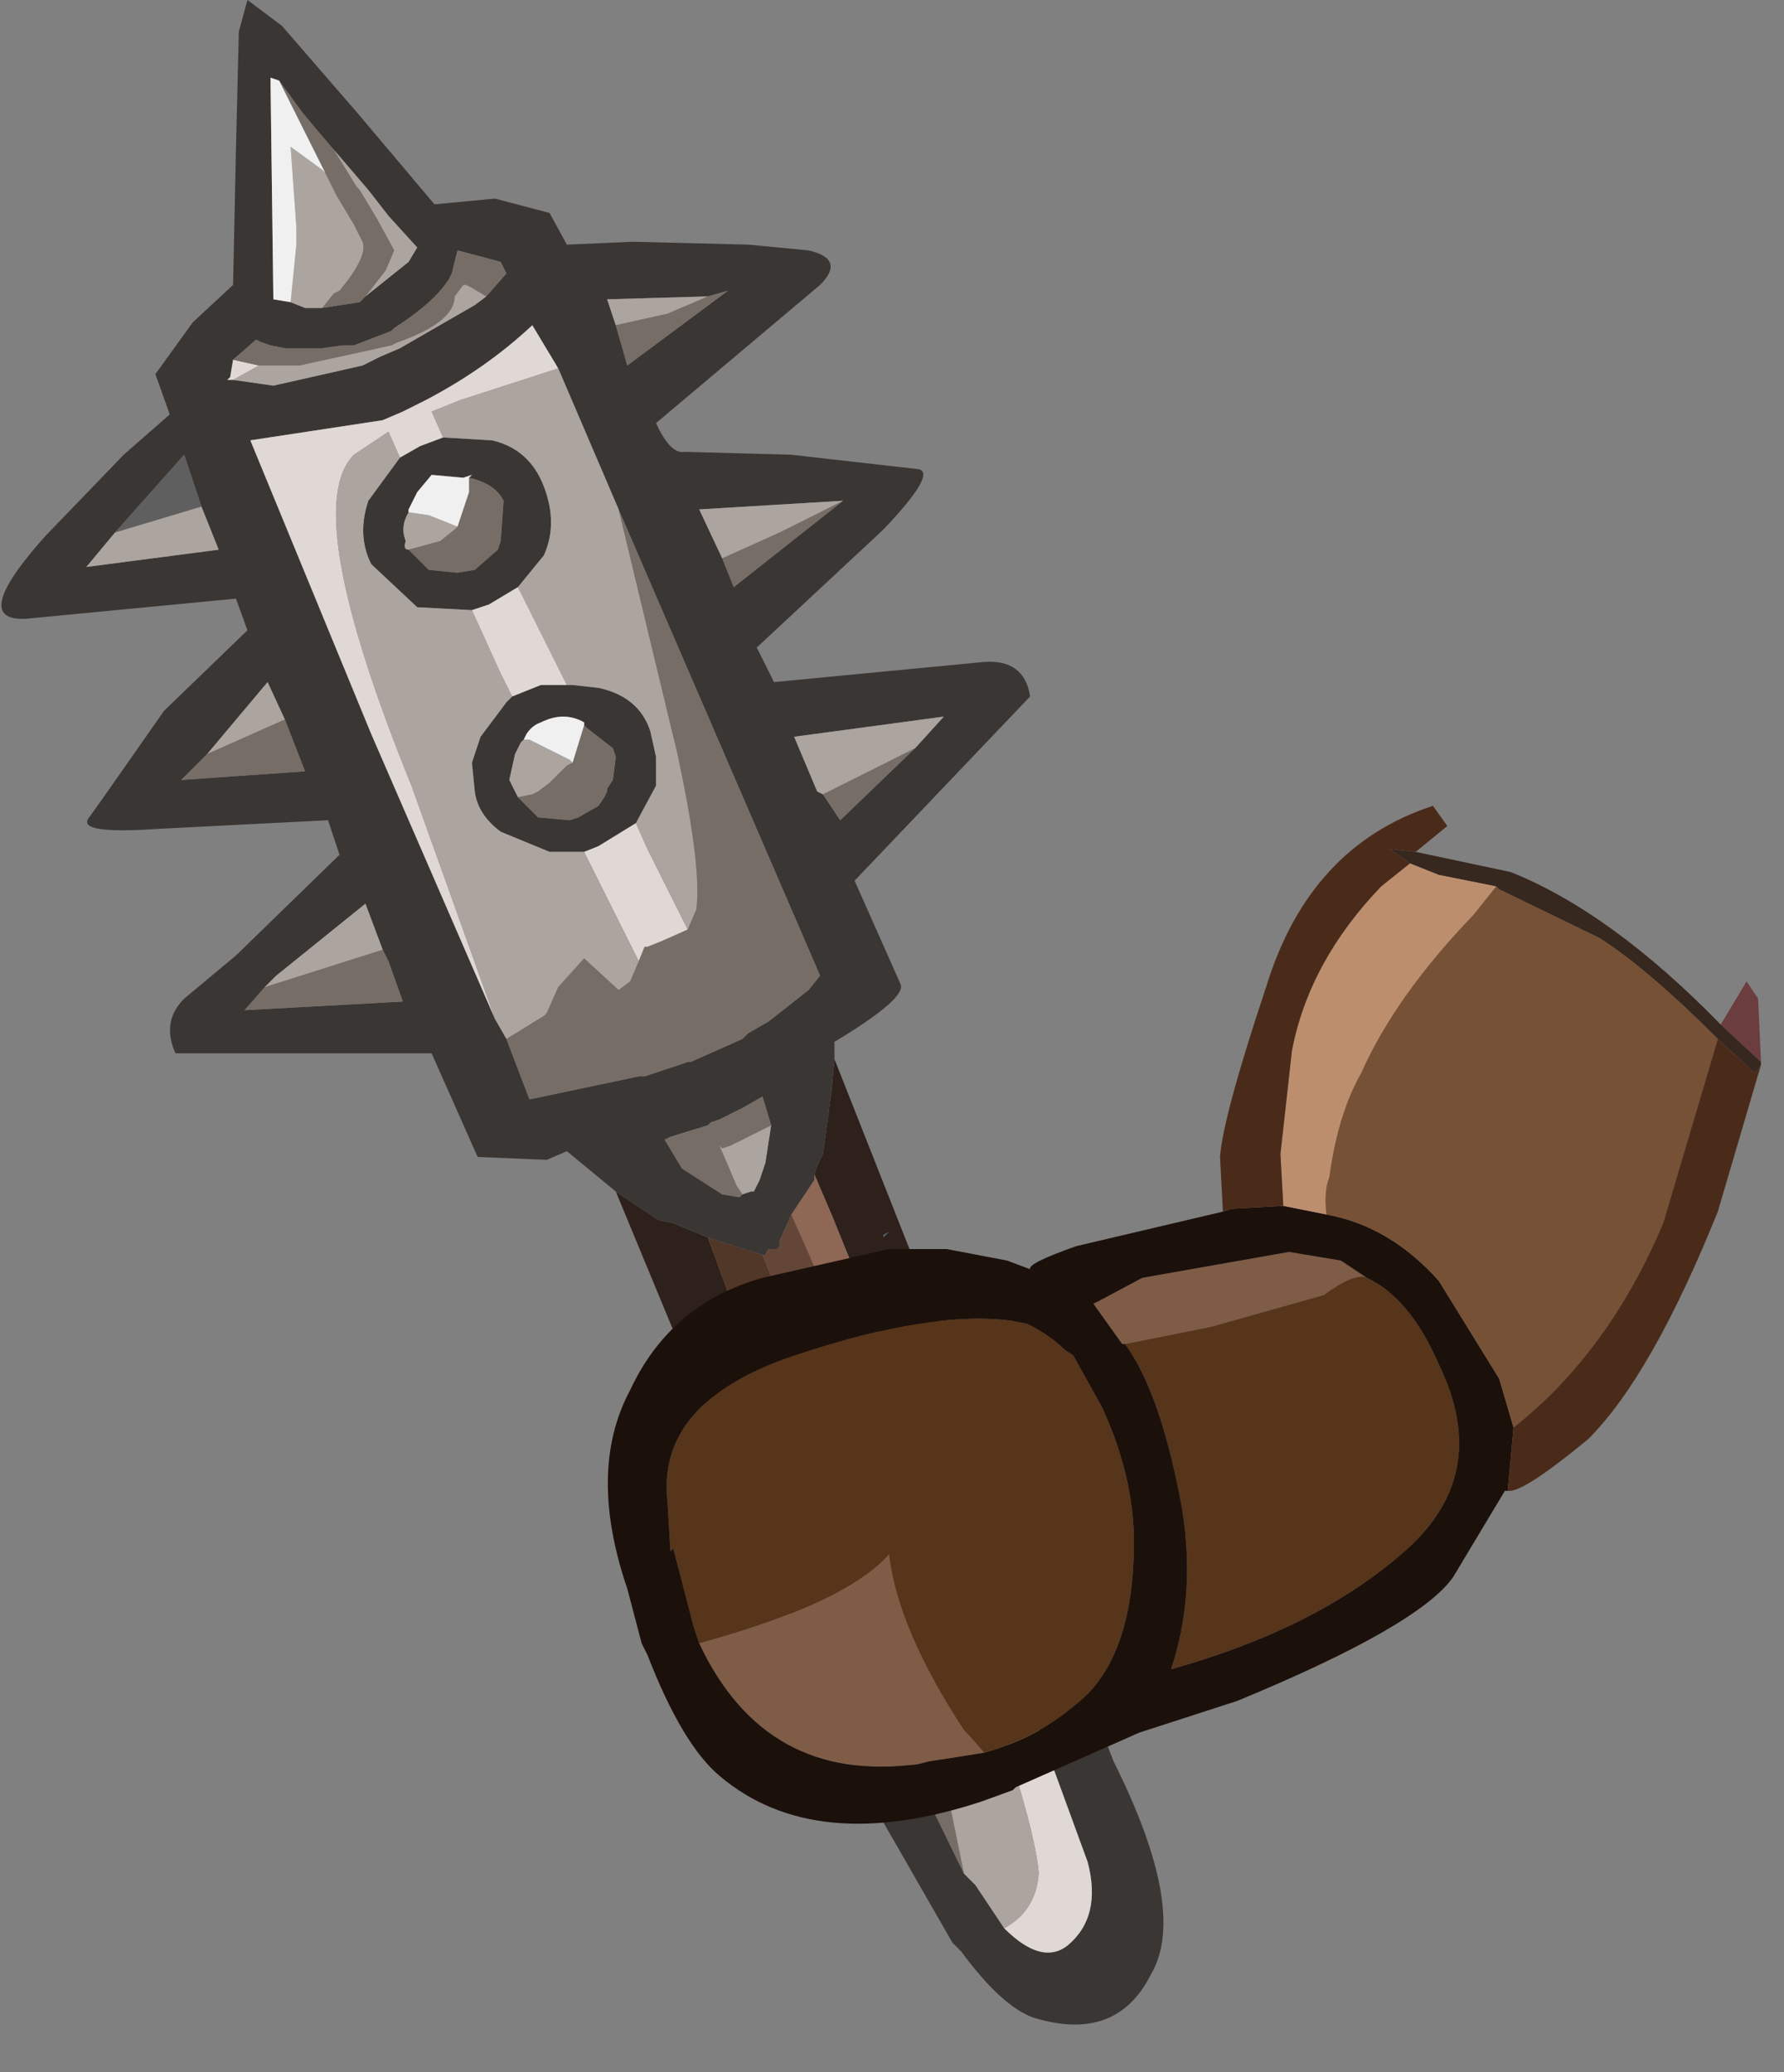 <?xml version="1.0" encoding="utf-8"?>
<svg version="1.1" id="Layer_1"
xmlns="http://www.w3.org/2000/svg"
xmlns:xlink="http://www.w3.org/1999/xlink"
xmlns:author="http://www.sothink.com"
width="31px" height="36px"
xml:space="preserve">
<rect width="100%" height="100%" fill="#808080" stroke="none"/>
<g id="1241" transform="matrix(1, 0, 0, 1, 4.6, 9.65)">
<path style="fill:#2E201B;fill-opacity:1" d="M9.9,17.85L10.75 20L10 20.35L9.85 20.1L6.1 11.05L6.85 11.55L7.1 11.6L7.7 11.85L9.9 17.85M13,19.15L12.55 18.1L9.85 11.45L9.55 10.75L9.6 10.6L9.7 10.4L9.85 9.3L9.9 8.75L13.95 19L13 19.15" />
<path style="fill:#513727;fill-opacity:1" d="M7.7,11.85L8.65 12.15L10.55 16.95L11.4 19.65L10.8 19.95L10.75 20L9.9 17.85L7.7 11.85" />
<path style="fill:#8E6755;fill-opacity:1" d="M9.15,11.45L9.55 10.85L9.55 10.75L9.85 11.45L12.55 18.1L13 19.15L12.35 19.3Q11.25 16.15 9.15 11.45" />
<path style="fill:#3A3634;fill-opacity:1" d="M0.7,-4.3L1 -4.3L1.65 -4.4L1.75 -4.5L2.5 -5.1L2.65 -5.35L2.15 -5.9L1.8 -6.35L1.2 -7.05L0.9 -7.4L0.65 -7.7L0.25 -8.25L0.1 -8.3L0.15 -4.45L0.45 -4.4L0.7 -4.3M9.85,9.3L9.7 10.4L9.6 10.6L9.55 10.75L9.55 10.85L9.15 11.45L8.95 11.9L8.95 12L8.9 12.05L8.75 12.05L8.7 12.15L8.65 12.15L7.7 11.85L7.1 11.6L6.85 11.55L6.1 11.05L5.25 10.35L4.9 10.5L3.7 10.45L2.9 8.65L-1.55 8.65Q-1.8 8.1 -1.4 7.7L-0.5 6.95L1.3 5.2L1.1 4.6L-1.85 4.75Q-3.3 4.85 -3.05 4.55L-2.8 4.2L-1.75 2.7L-0.3 1.3L-0.5 0.75L-4.15 1.1Q-5.15 1.15 -3.8 -0.35L-2.45 -1.75L-1.65 -2.45L-1.9 -3.15L-1.25 -4.05L-0.55 -4.7L-0.5 -7.05L-0.45 -9.1L-0.3 -9.65L0.3 -9.2L1.6 -7.7L2.95 -6.1L4 -6.2L4.95 -5.95L5.25 -5.4L6.4 -5.45L8.4 -5.4L9.45 -5.3Q10.1 -5.15 9.65 -4.7L6.8 -2.3Q7.05 -1.75 7.3 -1.8L9.15 -1.75L11.35 -1.5Q11.7 -1.45 10.75 -0.45L8.55 1.6L8.85 2.2L12.5 1.85Q13.2 1.8 13.3 2.45L10.25 5.65L11.05 7.45Q11.15 7.7 9.9 8.45L9.9 8.75L9.85 9.3M10.75,20L10.8 19.95L11.4 19.65L12.35 19.3L13 19.15L13.95 19L14.4 20.05L14.75 20.95Q16.05 23.55 15.4 24.65Q14.8 25.85 13.35 25.4Q12.8 25.2 12.1 24.25L11.95 24.1L10.4 21.4L10 20.35L10.75 20M-0.6,-3.1L-0.65 -3.05L-0.55 -3.05L0.15 -2.95L1.7 -3.3L2 -3.45L2.35 -3.6L3.65 -4.35L3.85 -4.5L4.2 -4.9L4.1 -5.1L3.35 -5.3L3.25 -4.9L3.2 -4.8Q2.95 -4.4 2.25 -3.95L2.2 -3.9L1.55 -3.65L1.35 -3.65L1 -3.6L0.35 -3.6L0.1 -3.65L-0.05 -3.7L-0.15 -3.75L-0.55 -3.4L-0.6 -3.1M2.45,-0.25Q2.4 -0.1 2.5 -0.1L2.85 0.25L3.35 0.3L3.65 0.25L4.05 -0.1L4.1 -0.25L4.15 -0.95Q4 -1.25 3.55 -1.35L3.6 -1.4L3.45 -1.35L2.9 -1.4L2.65 -1.1L2.5 -0.8L2.5 -0.75Q2.35 -0.5 2.45 -0.25M2.7,-1.9L3.1 -2.05L3.95 -2Q4.6 -1.85 4.85 -1.2Q5.1 -0.55 4.85 0L4.4 0.55L3.9 0.85L3.6 0.95L2.65 0.9L1.85 0.15Q1.6 -0.35 1.8 -0.95L2.35 -1.7L2.7 -1.9M4.6,9.45L6.5 9.05L6.6 9.05L7.35 8.8L7.4 8.8L7.85 8.6L8.3 8.4L8.4 8.3L8.75 8.1L9.45 7.55L9.65 7.3L6.15 -0.8L5.1 -3.25L4.65 -4Q3.85 -3.25 2.8 -2.7L2.4 -2.5L2.05 -2.35L-0.25 -2L1.85 3.1L4 8.05L4.2 8.4L4.6 9.45M5.25,2.25L5.35 2.25L5.8 2.3Q6.5 2.45 6.7 3.05L6.8 3.5L6.8 4L6.45 4.65L5.8 5.05L5.55 5.15L4.95 5.15L4.1 4.8Q3.7 4.5 3.65 4.1L3.6 3.6L3.75 3.15L4.2 2.55L4.3 2.45L4.8 2.25L5.25 2.25M5.95,-4.45L6.1 -4L6.3 -3.3L8.05 -4.6L7.7 -4.5L5.95 -4.45M10.05,-0.95L7.55 -0.8L7.95 0.05L8.15 0.55L10.05 -0.95M10,4.6L11.3 3.35L11.8 2.8L9.2 3.15L9.6 4.1L9.7 4.15L10 4.6M5.55,2.9Q5.2 2.7 4.8 2.9Q4.65 2.95 4.55 3.1L4.5 3.2L4.45 3.25L4.35 3.45L4.25 3.9L4.35 4.1L4.4 4.2L4.75 4.55L5.3 4.6L5.45 4.55L5.8 4.35L5.9 4.2L5.95 4.1L5.95 4.05L6.05 3.9L6.1 3.5L6.05 3.35L5.6 3L5.55 2.95L5.55 2.9M-1.45,3.9L0.7 3.75L0.35 2.85L0.05 2.2L-1 3.45L-1.45 3.9M2.05,6.85L1.75 6.05L0.2 7.3L0 7.5L-0.35 7.9L2.4 7.75L2.15 7.05L2.05 6.85M8.45,11.05L8.5 11.05L8.6 10.85L8.7 10.55L8.8 9.9L8.65 9.4L8.3 9.6L7.9 9.8L7.75 9.85L7.7 9.9L7.05 10.1L6.95 10.15L7.25 10.65L7.95 11.1L8.25 11.15L8.3 11.1L8.45 11.05M11.7,20.7L11.65 20.75L11.2 20.95L12.15 22.9L12.35 23.1L12.85 23.85Q13.5 24.5 13.95 24.15Q14.55 23.65 14.3 22.7L13.35 20.1L12.75 20.25L11.7 20.7M-1.4,-1.75L-2.6 -0.4L-3.1 0.2L-0.8 -0.1L-1.1 -0.85L-1.4 -1.75" />
<path style="fill:#644638;fill-opacity:1" d="M12.35,19.3L11.4 19.65L10.55 16.95L8.65 12.15L8.7 12.15L8.75 12.05L8.9 12.05L8.95 12L8.95 11.9L9.15 11.45Q11.25 16.15 12.35 19.3" />
<path style="fill:#E0D8D4;fill-opacity:1" d="M-0.55,-3.05L-0.65 -3.05L-0.6 -3.1L-0.55 -3.4L-0.1 -3.3L-0.55 -3.05M3.4,-2.7L2.9 -2.5L3.1 -2.05L2.7 -1.9L2.35 -1.7L2.15 -2.15L1.55 -1.75Q0.6 -0.8 2.55 4L4 8.05L1.85 3.1L-0.25 -2L2.05 -2.35L2.4 -2.5L2.8 -2.7Q3.85 -3.25 4.65 -4L5.1 -3.25L3.4 -2.7M6.5,7.05L5.55 5.15L5.8 5.05L6.45 4.65L6.65 5.1L7.35 6.5L6.9 6.7L6.65 6.8L6.6 6.8L6.5 7.05M5.25,2.25L4.8 2.25L4.3 2.45L4.1 2.05L3.6 0.95L3.9 0.85L4.4 0.55L5.25 2.25M13.45,22.9Q13.4 22.2 12.75 20.25L13.35 20.1L14.3 22.7Q14.55 23.65 13.95 24.15Q13.5 24.5 12.85 23.85Q13.4 23.55 13.45 22.9" />
<path style="fill:#ACA49F;fill-opacity:1" d="M2.1,-4.95L2.25 -5.3L1.95 -5.85L1.65 -6.35L1.6 -6.4L1.2 -7.05L1.8 -6.35L2.15 -5.9L2.65 -5.35L2.5 -5.1L1.75 -4.5L2.1 -4.95M1,-4.3L0.7 -4.3L0.45 -4.4L0.55 -5.4L0.55 -5.7L0.45 -7.1L1 -6.7L1.05 -6.65L1.25 -6.25L1.55 -5.75L1.7 -5.45Q1.8 -5.2 1.3 -4.6L1.2 -4.55L1 -4.3M-0.1,-3.3L0.6 -3.3L2.2 -3.65L2.3 -3.7Q3.3 -4.05 3.3 -4.5L3.45 -4.7L3.5 -4.7L3.6 -4.65L3.85 -4.5L3.65 -4.35L2.35 -3.6L2 -3.45L1.7 -3.3L0.15 -2.95L-0.55 -3.05L-0.1 -3.3M2.5,-0.1Q2.4 -0.1 2.45 -0.25Q2.35 -0.5 2.5 -0.75L2.85 -0.7L3.35 -0.5L3.3 -0.45L3.05 -0.25L2.5 -0.1M4.1,2.05L4.3 2.45L4.2 2.55L3.75 3.15L3.6 3.6L3.65 4.1Q3.7 4.5 4.1 4.8L4.95 5.15L5.55 5.15L6.5 7.05L6.35 7.4L6.15 7.55L5.55 7L5.1 7.5L4.9 7.95L4.85 8L4.2 8.4L4 8.05L2.55 4Q0.6 -0.8 1.55 -1.75L2.15 -2.15L2.35 -1.7L1.8 -0.95Q1.6 -0.35 1.85 0.15L2.65 0.9L3.6 0.95L4.1 2.05M4.4,0.55L4.85 0Q5.1 -0.55 4.85 -1.2Q4.6 -1.85 3.95 -2L3.1 -2.05L2.9 -2.5L3.4 -2.7L5.1 -3.25L6.15 -0.8L7.1 3.15L7.15 3.35Q7.6 5.4 7.5 6.15L7.35 6.5L6.65 5.1L6.45 4.65L6.8 4L6.8 3.5L6.7 3.05Q6.5 2.45 5.8 2.3L5.35 2.25L5.25 2.25L4.4 0.55M7.7,-4.5L7 -4.2L6.1 -4L5.95 -4.45L7.7 -4.5M7.55,-0.8L10.05 -0.95L8.95 -0.4L7.95 0.05L7.55 -0.8M9.7,4.15L9.6 4.1L9.2 3.15L11.8 2.8L11.3 3.35L9.7 4.15M4.55,3.2L4.6 3.2L5.3 3.55L5.35 3.6L5.25 3.65L4.95 3.95L4.75 4.1L4.65 4.15L4.4 4.2L4.35 4.1L4.25 3.9L4.35 3.45L4.45 3.25L4.5 3.2L4.55 3.2M-1,3.45L0.05 2.2L0.35 2.85L-1 3.45M0.2,7.3L1.75 6.05L2.05 6.85L0 7.5L0.2 7.3M8.8,9.9L8.7 10.55L8.6 10.85L8.5 11.05L8.45 11.05L8.3 11.1L8.2 10.95L7.9 10.25L7.95 10.3L8.1 10.25L8.5 10.05L8.8 9.9M11.7,20.7L12.75 20.25Q13.4 22.2 13.45 22.9Q13.4 23.55 12.85 23.85L12.35 23.1L12.15 22.9L11.7 20.7M-1.1,-0.85L-0.8 -0.1L-3.1 0.2L-2.6 -0.4L-1.1 -0.85" />
<path style="fill:#766D67;fill-opacity:1" d="M1.75,-4.5L1.65 -4.4L1 -4.3L1.2 -4.55L1.3 -4.6Q1.8 -5.2 1.7 -5.45L1.55 -5.75L1.25 -6.25L1.05 -6.65L0.25 -8.25L0.65 -7.7L0.9 -7.4L1.2 -7.05L1.6 -6.4L1.65 -6.35L1.95 -5.85L2.25 -5.3L2.1 -4.95L1.75 -4.5M3.6,-4.65L3.5 -4.7L3.45 -4.7L3.3 -4.5Q3.3 -4.05 2.3 -3.7L2.2 -3.65L0.6 -3.3L-0.1 -3.3L-0.55 -3.4L-0.15 -3.75L-0.05 -3.7L0.1 -3.65L0.35 -3.6L1 -3.6L1.35 -3.65L1.55 -3.65L2.2 -3.9L2.25 -3.95Q2.95 -4.4 3.2 -4.8L3.25 -4.9L3.35 -5.3L4.1 -5.1L4.2 -4.9L3.85 -4.5L3.6 -4.65M3.05,-0.25L3.3 -0.45L3.35 -0.5L3.55 -1.1L3.55 -1.35Q4 -1.25 4.15 -0.95L4.1 -0.25L4.05 -0.1L3.65 0.25L3.35 0.3L2.85 0.25L2.5 -0.1L3.05 -0.25M6.6,6.8L6.65 6.8L6.9 6.7L7.35 6.5L7.5 6.15Q7.6 5.4 7.15 3.35L7.1 3.15L6.15 -0.8L9.65 7.3L9.45 7.55L8.75 8.1L8.4 8.3L8.3 8.4L7.85 8.6L7.4 8.8L7.35 8.8L6.6 9.05L6.5 9.05L4.6 9.45L4.2 8.4L4.85 8L4.9 7.95L5.1 7.5L5.55 7L6.15 7.55L6.35 7.4L6.5 7.05L6.6 6.8M7,-4.2L7.7 -4.5L8.05 -4.6L6.3 -3.3L6.1 -4L7 -4.2M8.15,0.55L7.95 0.05L8.95 -0.4L10.05 -0.95L8.15 0.55M9.7,4.15L11.3 3.35L10 4.6L9.7 4.15M4.65,4.15L4.75 4.1L4.95 3.95L5.25 3.65L5.35 3.6L5.55 2.95L5.6 3L6.05 3.35L6.1 3.5L6.05 3.9L5.95 4.05L5.95 4.1L5.9 4.2L5.8 4.35L5.45 4.55L5.3 4.6L4.75 4.55L4.4 4.2L4.65 4.15M0.35,2.85L0.7 3.75L-1.45 3.9L-1 3.45L0.35 2.85M2.15,7.05L2.4 7.75L-0.35 7.9L0 7.5L2.05 6.85L2.15 7.05M8.5,10.05L8.1 10.25L7.95 10.3L7.9 10.25L8.2 10.95L8.3 11.1L8.25 11.15L7.95 11.1L7.25 10.65L6.95 10.15L7.05 10.1L7.7 9.9L7.75 9.85L7.9 9.8L8.3 9.6L8.65 9.4L8.8 9.9L8.5 10.05M12.15,22.9L11.2 20.95L11.65 20.75L11.7 20.7L12.15 22.9" />
<path style="fill:#5F5F5F;fill-opacity:1" d="M-2.6,-0.4L-1.4 -1.75L-1.1 -0.85L-2.6 -0.4" />
<path style="fill:#F0F0F0;fill-opacity:1" d="M1.05,-6.65L1 -6.7L0.45 -7.1L0.55 -5.7L0.55 -5.4L0.45 -4.4L0.15 -4.45L0.1 -8.3L0.25 -8.25L1.05 -6.65M3.55,-1.1L3.35 -0.5L2.85 -0.7L2.5 -0.75L2.5 -0.8L2.65 -1.1L2.9 -1.4L3.45 -1.35L3.6 -1.4L3.55 -1.35L3.55 -1.1M4.5,3.2L4.55 3.1Q4.65 2.95 4.8 2.9Q5.2 2.7 5.55 2.9L5.55 2.95L5.35 3.6L5.3 3.55L4.6 3.2L4.55 3.2L4.5 3.2" />
<path style="fill:#6B3D3F;fill-opacity:1" d="M25.3,8.15L25.75 7.4L25.95 7.7L26 8.8L25.3 8.15" />
<path style="fill:#36271F;fill-opacity:1" d="M26,8.8L26 8.85L25.9 9L25.25 8.4Q24.05 7.2 23.2 6.65L21.45 5.8L21.4 5.75L20.4 5.55L19.9 5.35L19.55 5.1L20 5.15L21.65 5.5Q23.4 6.2 25.3 8.15L26 8.8" />
<path style="fill:#56656D;fill-opacity:1" d="M10.85,11.75L10.75 11.85L10.75 11.8L10.85 11.75" />
<path style="fill:#7F5C46;fill-opacity:1" d="M18.4,12.85L16.45 13.4L14.95 13.7L14.9 13.7L14.4 13L14.5 12.95L15.25 12.55L17.8 12.1L18.7 12.25L19.15 12.55Q18.95 12.45 18.4 12.85M12.5,20.8L11.55 20.95L11.35 21Q8.7 21.35 7.55 18.9Q10.1 18.2 10.85 17.35Q11 18.65 12.15 20.4L12.5 20.8" />
<path style="fill:#57351A;fill-opacity:1" d="M14.95,13.7L16.45 13.4L18.4 12.85Q18.95 12.45 19.15 12.55Q19.9 12.9 20.4 14.05Q21.35 16 19.75 17.35Q18.25 18.65 15.75 19.35Q16.25 17.85 15.85 16.1Q15.5 14.45 14.95 13.7M12.15,20.4Q11 18.65 10.85 17.35Q10.1 18.2 7.55 18.9L7.45 18.6L7.1 17.25L7.05 17.3L7 16.45Q6.8 14.7 9.2 13.9Q11.6 13.1 13 13.3L13.25 13.35Q13.65 13.55 13.9 13.8L14.05 13.9L14.55 14.8Q15.15 16.1 15.1 17.35Q15.05 19.25 14.05 20Q13.4 20.55 12.5 20.8L12.15 20.4" />
<path style="fill:#1C100B;fill-opacity:1" d="M18.45,11.45Q19.55 11.65 20.4 12.6L21.45 14.3L21.7 15.15L21.6 16.25L21.55 16.25L20.65 17.75Q20.05 18.6 16.9 19.9L15.2 20.45L13.05 21.4L13 21.45L12.45 21.65Q9.55 22.6 7.9 21.2Q7.25 20.65 6.65 19.1L6.55 18.9L6.3 17.95Q5.6 15.9 6.35 14.5Q7.05 13 8.65 12.55L10.85 12.05L11.85 12.05L12.9 12.25L13.3 12.4Q13.25 12.3 14.1 12L16.65 11.4L16.8 11.35L17.7 11.3L18.45 11.45M15.85,16.1Q16.25 17.85 15.75 19.35Q18.25 18.65 19.75 17.35Q21.35 16 20.4 14.05Q19.9 12.9 19.15 12.55L18.7 12.25L17.8 12.1L15.25 12.55L14.5 12.95L14.4 13L14.9 13.7L14.95 13.7Q15.5 14.45 15.85 16.1M11.35,21L11.55 20.95L12.5 20.8Q13.4 20.55 14.05 20Q15.05 19.25 15.1 17.35Q15.15 16.1 14.55 14.8L14.05 13.9L13.9 13.8Q13.65 13.55 13.25 13.35L13 13.3Q11.6 13.1 9.2 13.9Q6.8 14.7 7 16.45L7.05 17.3L7.1 17.25L7.45 18.6L7.55 18.9Q8.7 21.35 11.35 21" />
<path style="fill:#BD8E6D;fill-opacity:1" d="M17.7,11.3L17.65 10.4L17.85 8.6Q18.15 7.05 19.4 5.75L19.9 5.35L20.4 5.55L21.4 5.75L21 6.25Q19.65 7.65 19.05 9Q18.65 9.7 18.5 10.8Q18.4 11.05 18.45 11.45L17.7 11.3" />
<path style="fill:#775135;fill-opacity:1" d="M18.45,11.45Q18.4 11.05 18.5 10.8Q18.65 9.7 19.05 9Q19.65 7.65 21 6.25L21.4 5.75L21.45 5.8L23.2 6.65Q24.05 7.2 25.25 8.4L24.3 11.6Q23.35 13.85 21.7 15.15L21.45 14.3L20.4 12.6Q19.55 11.65 18.45 11.45" />
<path style="fill:#4A2B1A;fill-opacity:1" d="M19.55,5.1L19.9 5.35L19.4 5.75Q18.15 7.05 17.85 8.6L17.65 10.4L17.7 11.3L16.8 11.35L16.65 11.4L16.6 10.45Q16.65 9.75 17.4 7.5Q18.15 5.05 20.3 4.35L20.55 4.7L20 5.15L19.55 5.1M21.7,15.15Q23.35 13.85 24.3 11.6L25.25 8.4L25.9 9L26 8.85L25.25 11.4Q24.1 14.25 23 15.35Q21.85 16.3 21.6 16.25L21.7 15.15" />
</g>
</svg>
